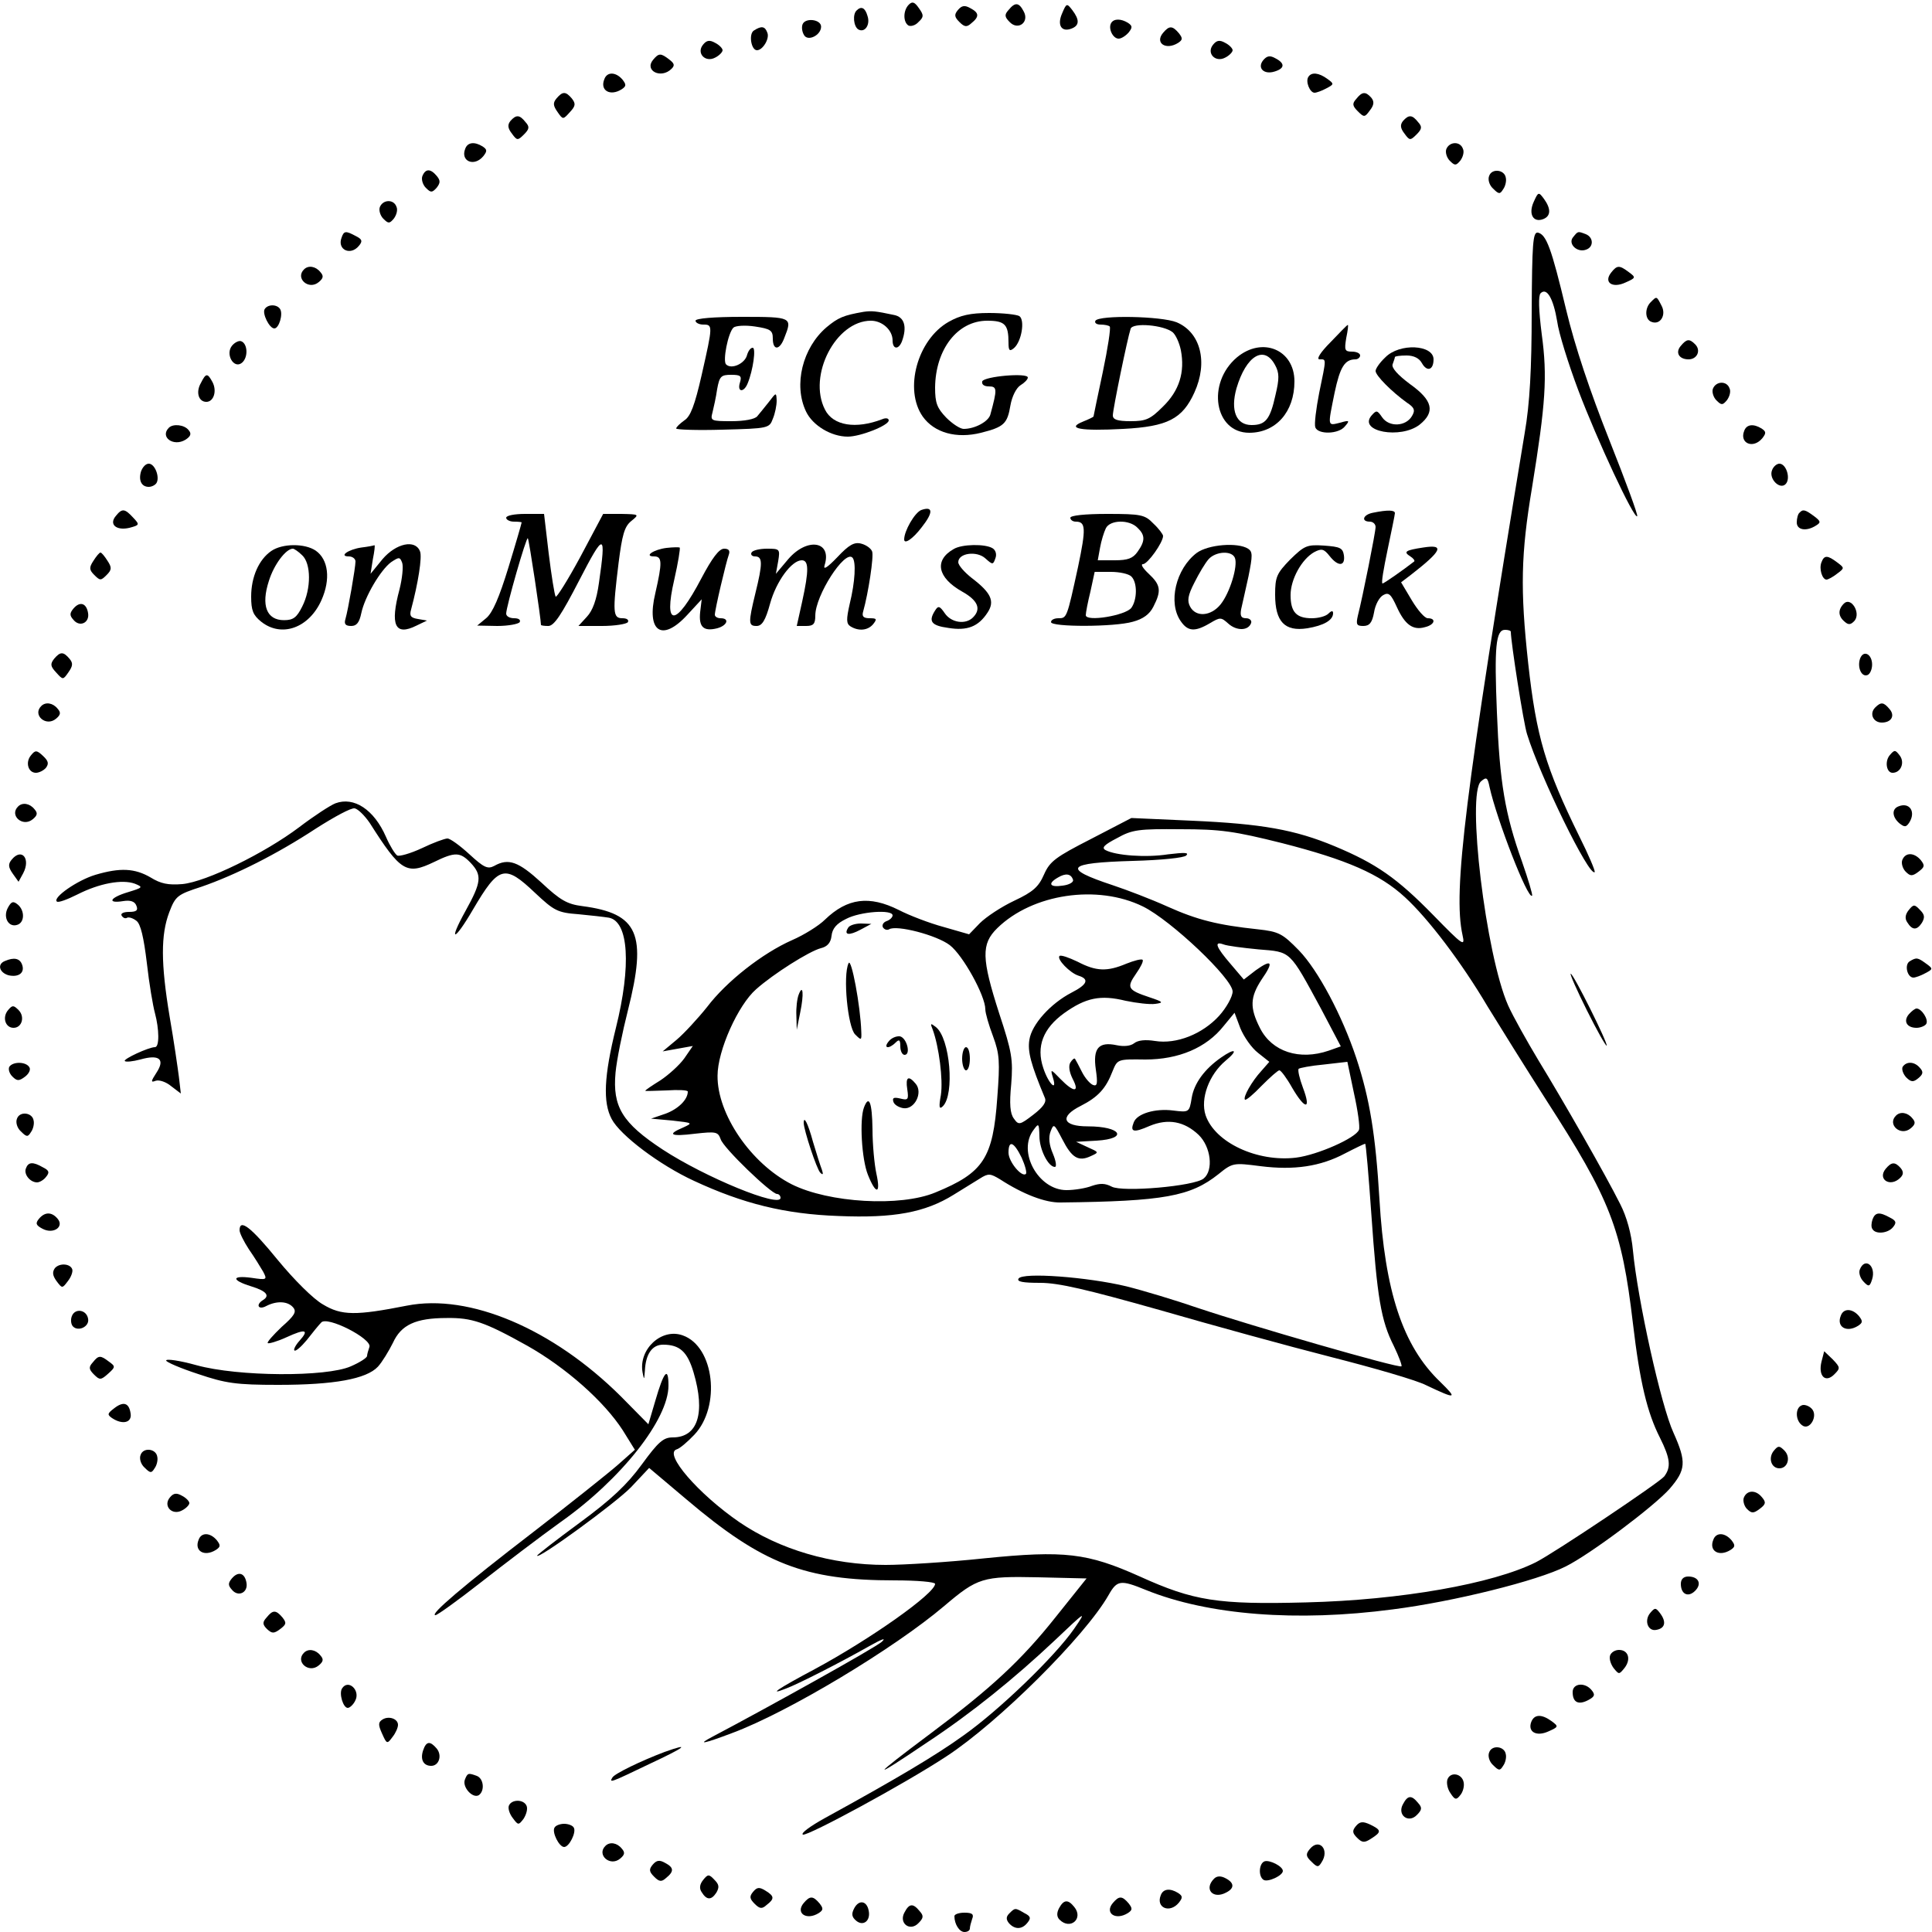 <?xml version="1.0" standalone="no"?>
<!DOCTYPE svg PUBLIC "-//W3C//DTD SVG 20010904//EN"
 "http://www.w3.org/TR/2001/REC-SVG-20010904/DTD/svg10.dtd">
<svg version="1.0" xmlns="http://www.w3.org/2000/svg"
 width="500pt" height="500pt" viewBox="0 0 500 500"
 preserveAspectRatio="xMidYMid meet">
<g transform="translate(0,500) scale(0.1,-0.1)"
fill="#000000" stroke="none">
<path d="M2352 4988 c-15 -15 -15 -45 -1 -54 6 -3 18 0 26 9 14 13 14 18 1 36
-11 16 -17 18 -26 9z"/>
<path d="M2479 4974 c-10 -12 -9 -18 4 -31 13 -13 19 -14 31 -3 21 17 20 27
-3 39 -14 8 -22 7 -32 -5z"/>
<path d="M2610 4974 c-11 -12 -10 -18 3 -31 22 -23 52 0 36 28 -12 23 -22 24
-39 3z"/>
<path d="M2749 4966 c-14 -31 -2 -50 24 -40 21 8 21 23 2 48 -14 18 -15 18
-26 -8z"/>
<path d="M2217 4973 c-11 -10 -8 -41 4 -49 17 -10 32 12 24 35 -6 21 -16 26
-28 14z"/>
<path d="M2077 4937 c-3 -8 -1 -20 4 -28 10 -17 44 0 44 22 0 19 -41 24 -48 6z"/>
<path d="M2876 4941 c-9 -14 4 -41 19 -41 7 0 18 7 26 16 10 13 10 17 -2 25
-18 11 -36 11 -43 0z"/>
<path d="M1951 4921 c-14 -9 -7 -51 8 -51 15 0 33 30 27 45 -6 17 -15 19 -35
6z"/>
<path d="M3010 4915 c-22 -26 7 -46 39 -26 12 8 12 12 2 25 -17 20 -25 20 -41
1z"/>
<path d="M1820 4885 c-19 -22 5 -48 31 -34 10 5 19 14 19 19 0 5 -9 14 -19 19
-14 8 -22 7 -31 -4z"/>
<path d="M3140 4885 c-19 -22 5 -48 31 -34 10 5 19 14 19 19 0 5 -9 14 -19 19
-14 8 -22 7 -31 -4z"/>
<path d="M1690 4845 c-23 -28 21 -50 48 -23 9 9 7 14 -6 24 -22 17 -27 17 -42
-1z"/>
<path d="M3269 4844 c-16 -20 2 -38 30 -29 26 8 27 21 2 34 -14 8 -22 7 -32
-5z"/>
<path d="M1564 4795 c-12 -29 15 -45 45 -26 12 8 12 12 2 25 -17 20 -40 21
-47 1z"/>
<path d="M3386 4801 c-8 -12 4 -41 16 -41 5 0 19 5 30 11 21 11 21 12 3 25
-22 16 -41 18 -49 5z"/>
<path d="M1440 4745 c-9 -11 -9 -18 3 -35 14 -20 14 -20 32 0 15 16 15 22 5
35 -16 19 -24 19 -40 0z"/>
<path d="M3510 4744 c-11 -12 -10 -18 4 -32 16 -16 18 -16 31 2 11 14 12 23 4
33 -15 17 -24 16 -39 -3z"/>
<path d="M1321 4687 c-8 -10 -7 -19 4 -33 13 -18 15 -18 31 -2 14 14 15 20 4
32 -15 19 -24 20 -39 3z"/>
<path d="M3631 4687 c-8 -10 -7 -19 4 -33 13 -18 15 -18 31 -2 14 14 15 20 4
32 -15 19 -24 20 -39 3z"/>
<path d="M1204 4615 c-13 -32 23 -48 47 -19 10 13 10 17 -2 25 -21 13 -39 11
-45 -6z"/>
<path d="M3743 4614 c-3 -8 1 -22 9 -30 13 -13 16 -13 27 0 7 9 11 23 7 31 -7
20 -35 19 -43 -1z"/>
<path d="M1093 4544 c-3 -8 1 -22 9 -30 13 -13 16 -13 28 0 10 13 10 19 0 31
-16 19 -29 19 -37 -1z"/>
<path d="M3854 4545 c-4 -9 0 -24 10 -33 15 -15 18 -15 26 -2 6 8 9 22 7 30
-3 21 -36 25 -43 5z"/>
<path d="M3969 4477 c-14 -31 -1 -54 25 -44 20 8 20 27 2 52 -14 19 -15 19
-27 -8z"/>
<path d="M983 4464 c-3 -8 1 -22 9 -30 13 -13 16 -13 27 0 7 9 11 23 7 31 -7
20 -35 19 -43 -1z"/>
<path d="M884 4385 c-12 -31 23 -48 45 -21 10 12 8 17 -8 25 -26 14 -31 14
-37 -4z"/>
<path d="M3964 4193 c0 -148 -5 -238 -18 -313 -155 -938 -186 -1187 -161
-1300 7 -31 2 -28 -76 52 -93 95 -147 133 -255 178 -103 43 -189 58 -369 66
l-157 7 -104 -54 c-92 -47 -107 -58 -122 -92 -14 -32 -28 -45 -77 -68 -34 -16
-73 -42 -89 -58 l-28 -29 -66 19 c-37 10 -89 30 -116 44 -76 38 -133 31 -191
-25 -16 -16 -55 -40 -85 -53 -77 -34 -170 -107 -220 -173 -24 -30 -60 -69 -79
-85 l-36 -30 39 7 39 7 -22 -32 c-13 -18 -41 -43 -62 -57 -21 -13 -39 -25 -39
-27 0 -1 25 0 55 1 30 2 55 1 55 -3 0 -21 -25 -45 -57 -57 l-38 -13 55 -5 c53
-6 54 -6 28 -18 -43 -18 -33 -24 31 -16 54 6 59 5 66 -14 6 -22 131 -142 146
-142 5 0 9 -5 9 -10 0 -27 -195 53 -305 125 -105 69 -130 111 -122 199 3 33
18 106 32 161 50 198 27 251 -118 270 -39 5 -57 15 -106 61 -59 54 -85 64
-122 43 -17 -9 -27 -4 -64 30 -25 23 -50 41 -57 41 -7 0 -37 -11 -66 -25 -30
-14 -59 -22 -64 -19 -6 4 -19 25 -29 48 -31 71 -83 105 -131 87 -13 -5 -56
-33 -94 -62 -89 -67 -240 -141 -302 -147 -37 -3 -56 1 -82 17 -41 24 -79 26
-143 7 -47 -14 -111 -59 -100 -69 3 -4 27 5 53 18 57 29 116 40 149 28 22 -9
21 -10 -18 -22 -47 -14 -55 -30 -12 -23 19 3 30 -1 34 -12 5 -12 0 -16 -19
-16 -14 0 -23 -4 -19 -10 4 -6 10 -8 14 -5 5 2 15 -1 24 -8 11 -8 19 -43 27
-109 6 -54 16 -112 21 -130 11 -41 12 -88 0 -88 -16 0 -83 -31 -78 -36 3 -3
21 -1 40 4 49 14 65 1 42 -34 -15 -23 -15 -26 -2 -21 9 3 27 -3 40 -14 l25
-19 -5 43 c-3 23 -13 93 -24 156 -23 138 -23 212 -1 270 16 42 21 46 83 66 87
30 195 84 297 151 47 30 91 54 100 52 9 -2 26 -19 39 -38 80 -126 95 -135 166
-101 55 27 68 26 95 -2 30 -32 28 -50 -13 -124 -46 -83 -30 -81 19 3 67 114
82 118 161 43 49 -46 58 -51 112 -55 32 -3 67 -7 79 -9 51 -10 58 -124 18
-285 -31 -125 -34 -193 -11 -236 22 -42 124 -119 213 -160 127 -59 235 -86
374 -91 143 -6 224 9 298 55 24 15 55 34 68 42 22 14 27 13 52 -2 60 -39 118
-61 157 -60 268 3 336 16 408 73 37 30 39 30 109 21 87 -11 155 -1 219 33 27
14 50 25 52 25 2 0 9 -82 16 -182 15 -216 25 -276 58 -341 13 -27 22 -51 20
-53 -6 -6 -393 106 -527 151 -58 20 -141 45 -185 56 -100 24 -269 37 -279 20
-5 -8 11 -11 56 -11 48 0 120 -17 308 -70 135 -39 335 -94 445 -122 110 -28
221 -60 246 -73 78 -37 82 -36 36 9 -97 93 -143 234 -157 472 -10 167 -25 260
-60 366 -37 111 -99 227 -148 278 -43 44 -52 49 -107 55 -103 11 -156 24 -234
59 -42 19 -105 43 -141 55 -133 44 -121 58 52 63 74 2 132 8 138 14 8 8 -5 8
-47 3 -58 -9 -136 -3 -162 11 -11 6 -3 14 30 31 39 22 56 24 164 23 104 0 139
-5 263 -36 168 -43 253 -80 318 -140 60 -55 146 -168 214 -283 30 -49 98 -158
151 -241 167 -259 196 -333 225 -579 18 -153 37 -231 70 -296 27 -54 29 -76
11 -100 -13 -16 -283 -197 -332 -222 -112 -56 -350 -98 -595 -104 -229 -6
-291 4 -430 67 -136 61 -195 68 -403 47 -94 -10 -209 -17 -255 -17 -140 0
-275 40 -379 111 -106 73 -196 177 -162 188 8 2 28 19 46 38 69 73 52 228 -30
257 -55 20 -115 -36 -104 -96 4 -20 4 -20 6 5 2 43 19 67 47 67 43 0 63 -18
79 -72 31 -105 11 -168 -54 -168 -24 0 -37 -11 -80 -70 -38 -52 -78 -90 -161
-151 -60 -44 -110 -83 -110 -85 0 -12 202 135 243 177 l47 50 96 -81 c198
-168 307 -210 540 -210 57 0 104 -4 104 -9 0 -25 -169 -144 -312 -221 -96 -51
-122 -69 -74 -50 30 11 142 68 216 110 32 18 45 23 32 11 -18 -16 -293 -169
-437 -245 -44 -23 -24 -19 50 9 145 54 418 218 549 329 86 73 99 77 242 74
l126 -3 -80 -100 c-89 -112 -167 -184 -322 -300 -158 -118 -161 -126 -10 -24
115 76 226 166 329 263 82 78 84 79 51 31 -49 -71 -193 -210 -286 -276 -72
-52 -175 -113 -359 -214 -38 -21 -64 -40 -57 -43 13 -4 266 133 372 203 133
87 358 310 419 417 22 39 31 40 97 13 161 -65 390 -83 639 -50 157 20 374 74
447 111 64 32 228 155 269 201 42 49 44 69 10 145 -32 69 -93 345 -105 472 -4
43 -16 87 -33 120 -38 76 -148 268 -211 371 -30 50 -66 114 -79 143 -58 131
-108 549 -70 580 14 12 17 10 22 -15 18 -82 99 -292 110 -281 2 2 -10 42 -26
88 -44 123 -58 205 -65 386 -7 170 -3 214 21 214 8 0 15 -2 15 -5 0 -26 33
-238 42 -265 34 -110 161 -370 175 -357 2 3 -16 45 -40 93 -87 177 -111 257
-132 447 -21 192 -19 283 10 456 35 216 40 286 25 396 -8 63 -9 100 -3 106 16
16 33 -13 43 -73 4 -30 29 -110 55 -179 48 -127 144 -333 152 -325 3 2 -30 91
-72 197 -50 126 -89 242 -112 338 -38 159 -51 194 -73 199 -13 2 -15 -28 -16
-205z m-1187 -1470 c2 -6 -10 -13 -27 -15 -33 -5 -40 5 -12 21 20 12 34 10 39
-6z m181 -69 c73 -36 232 -187 232 -220 0 -13 -16 -42 -35 -63 -43 -47 -110
-74 -166 -65 -25 4 -44 2 -54 -6 -9 -7 -26 -9 -45 -5 -47 10 -62 -8 -54 -63 5
-35 4 -44 -7 -40 -8 3 -21 18 -29 34 -8 16 -16 31 -18 34 -2 2 -7 -2 -12 -10
-5 -8 -3 -24 6 -42 19 -36 3 -36 -32 0 -25 26 -26 26 -19 3 12 -39 -12 -15
-25 25 -19 56 0 103 54 142 56 40 94 48 159 32 29 -6 63 -10 77 -8 22 3 21 5
-15 17 -57 19 -60 25 -35 61 12 17 20 33 17 36 -3 3 -22 -2 -42 -10 -50 -21
-78 -20 -126 5 -23 11 -43 18 -47 15 -8 -8 27 -44 49 -51 29 -9 23 -23 -18
-44 -54 -28 -103 -82 -109 -122 -5 -30 4 -64 40 -150 5 -11 -4 -24 -30 -44
-35 -27 -38 -27 -50 -10 -10 13 -12 38 -7 89 5 64 2 83 -31 183 -46 143 -47
180 -5 221 91 89 259 114 377 56z m-648 -23 c0 -5 -7 -12 -16 -15 -8 -3 -12
-10 -9 -16 4 -6 11 -8 16 -5 19 12 123 -15 157 -41 34 -26 92 -131 92 -166 0
-10 9 -41 20 -70 17 -46 18 -66 11 -158 -11 -158 -36 -195 -160 -246 -91 -38
-276 -27 -372 21 -106 54 -193 182 -192 281 0 65 53 183 100 224 45 40 137 98
167 106 17 4 26 14 28 32 2 19 13 32 38 44 36 19 120 25 120 9z m947 -88 c85
-7 79 -1 162 -154 l51 -97 -31 -11 c-76 -26 -147 -3 -178 58 -27 53 -26 80 4
126 32 46 27 54 -15 24 l-31 -24 -34 40 c-38 44 -44 60 -19 51 10 -4 50 -9 91
-13z m-1 -268 l29 -23 -21 -24 c-24 -26 -48 -68 -42 -74 3 -2 22 14 43 36 22
22 42 40 46 40 4 0 19 -20 33 -45 34 -58 50 -58 28 0 -9 24 -14 46 -11 49 2 2
31 8 65 11 l61 7 17 -81 c10 -45 16 -88 13 -95 -8 -21 -107 -65 -163 -72 -100
-12 -210 39 -234 110 -14 43 9 105 52 141 34 28 25 34 -12 8 -43 -30 -70 -67
-76 -105 -6 -37 -7 -37 -48 -32 -46 6 -94 -8 -102 -31 -10 -25 0 -27 41 -9 48
20 90 12 127 -23 32 -31 39 -92 13 -113 -24 -20 -210 -36 -238 -21 -17 9 -30
9 -51 2 -15 -6 -45 -11 -66 -11 -73 0 -128 100 -85 156 13 18 14 17 15 -16 0
-35 23 -80 40 -80 5 0 3 15 -5 34 -10 23 -12 43 -6 58 8 21 9 20 30 -20 25
-49 42 -59 74 -44 22 10 21 10 -8 23 l-30 14 53 3 c83 5 64 37 -23 37 -65 0
-74 25 -18 53 45 23 65 45 82 89 13 32 13 32 85 31 86 0 158 30 203 87 l28 34
15 -40 c9 -22 29 -51 46 -64z m-612 -271 c9 -20 14 -39 11 -42 -10 -10 -45 31
-45 55 0 34 14 28 34 -13z"/>
<path d="M2195 2599 c-12 -19 2 -21 32 -5 l28 15 -27 1 c-15 0 -30 -5 -33 -11z"/>
<path d="M2196 2507 c-15 -32 -2 -165 17 -184 16 -16 17 -16 16 7 -2 66 -26
194 -33 177z"/>
<path d="M2067 2426 c-4 -10 -7 -34 -6 -54 l1 -37 9 45 c10 48 7 75 -4 46z"/>
<path d="M2414 2335 c16 -44 27 -129 21 -169 -6 -32 -4 -38 5 -29 31 30 19
176 -18 205 -14 11 -15 10 -8 -7z"/>
<path d="M2300 2305 c-15 -18 0 -21 18 -3 9 9 12 7 12 -10 0 -12 5 -22 11 -22
17 0 6 44 -12 48 -9 1 -22 -4 -29 -13z"/>
<path d="M2490 2260 c0 -16 5 -30 10 -30 6 0 10 14 10 30 0 17 -4 30 -10 30
-5 0 -10 -13 -10 -30z"/>
<path d="M2348 2181 c4 -27 2 -29 -18 -24 -17 4 -21 2 -18 -8 2 -8 14 -15 26
-17 29 -4 51 40 32 63 -19 23 -27 18 -22 -14z"/>
<path d="M2236 2134 c-12 -31 -6 -134 10 -174 21 -53 34 -51 22 3 -5 23 -10
75 -10 115 -1 69 -9 90 -22 56z"/>
<path d="M2080 2094 c0 -18 34 -121 43 -129 7 -7 8 -4 4 8 -4 10 -14 42 -23
72 -13 48 -24 69 -24 49z"/>
<path d="M4071 4386 c-14 -17 11 -41 34 -32 20 7 19 32 -1 40 -21 8 -20 8 -33
-8z"/>
<path d="M787 4303 c-24 -23 12 -55 38 -33 12 10 13 16 4 26 -12 15 -31 18
-42 7z"/>
<path d="M4170 4295 c-21 -26 3 -42 37 -26 27 12 27 13 8 27 -24 18 -30 18
-45 -1z"/>
<path d="M4272 4218 c-16 -16 -15 -45 2 -51 23 -9 39 18 26 42 -13 25 -12 25
-28 9z"/>
<path d="M685 4200 c-7 -11 12 -50 25 -50 12 0 23 37 15 50 -8 13 -32 13 -40
0z"/>
<path d="M2235 4193 c-52 -9 -66 -15 -96 -40 -62 -53 -86 -149 -53 -218 17
-36 65 -65 108 -65 33 0 106 29 106 42 0 6 -8 7 -17 3 -68 -26 -127 -17 -148
25 -45 88 28 230 119 230 29 0 56 -24 56 -51 0 -23 15 -25 24 -3 14 38 7 64
-21 69 -47 10 -57 11 -78 8z"/>
<path d="M2455 4167 c-81 -46 -116 -175 -67 -245 30 -42 87 -58 151 -42 59 15
68 23 76 71 4 23 15 45 26 52 10 6 19 15 19 20 0 13 -113 3 -118 -10 -2 -8 5
-13 17 -13 22 0 22 -7 4 -73 -5 -18 -40 -37 -69 -37 -9 0 -29 13 -45 29 -24
25 -29 38 -29 78 1 99 58 173 135 173 46 0 55 -10 55 -57 0 -21 3 -23 14 -14
20 17 29 73 14 83 -7 4 -42 8 -78 8 -49 0 -75 -6 -105 -23z"/>
<path d="M1800 4170 c0 -5 9 -10 20 -10 25 0 25 -2 -4 -130 -18 -79 -29 -108
-45 -118 -11 -8 -21 -17 -21 -21 0 -3 54 -5 120 -3 119 3 121 4 130 28 6 14
10 35 10 47 -1 22 -1 22 -20 -3 -11 -14 -25 -31 -30 -37 -6 -8 -34 -13 -67
-13 -53 0 -55 1 -49 23 3 12 9 39 12 60 6 33 10 37 36 37 25 0 28 -3 23 -20
-8 -25 10 -27 20 -2 14 34 22 92 13 92 -6 0 -12 -9 -15 -20 -6 -21 -40 -37
-54 -23 -9 9 5 81 19 95 5 5 30 7 56 3 40 -6 46 -10 46 -31 0 -32 18 -31 30 2
21 53 20 54 -110 54 -73 0 -120 -4 -120 -10z"/>
<path d="M2835 4170 c-3 -5 2 -10 13 -10 10 0 21 -2 24 -5 3 -4 -5 -56 -18
-118 -13 -62 -24 -113 -24 -115 0 -1 -12 -7 -27 -13 -45 -18 -7 -25 104 -19
115 6 153 26 184 94 36 79 16 156 -46 182 -40 16 -200 19 -210 4z m200 -30 c8
-7 17 -27 21 -46 11 -57 -4 -105 -46 -146 -33 -33 -44 -38 -84 -38 -34 0 -46
4 -46 15 0 16 38 200 46 224 5 17 86 10 109 -9z"/>
<path d="M3443 4114 c-26 -26 -37 -44 -28 -44 18 0 18 5 -1 -87 -8 -41 -13
-81 -10 -89 7 -19 61 -18 77 3 13 15 11 16 -13 9 -33 -8 -32 -11 -14 78 14 66
26 86 54 86 6 0 12 5 12 10 0 6 -10 10 -21 10 -19 0 -20 4 -15 35 4 19 6 35 4
34 -2 0 -22 -21 -45 -45z"/>
<path d="M601 4106 c-19 -22 4 -62 25 -45 17 14 15 50 -2 56 -6 2 -16 -3 -23
-11z"/>
<path d="M4350 4105 c-15 -17 -5 -35 20 -35 22 0 33 23 17 39 -15 15 -22 14
-37 -4z"/>
<path d="M3201 4075 c-79 -67 -58 -195 32 -195 69 0 117 54 117 133 0 82 -83
117 -149 62z m99 -20 c11 -20 11 -35 1 -77 -14 -64 -26 -78 -62 -78 -40 0 -55
38 -39 95 25 85 72 113 100 60z"/>
<path d="M3585 4075 c-14 -13 -25 -29 -25 -35 0 -12 42 -54 81 -82 20 -13 22
-20 13 -35 -16 -27 -59 -29 -77 -3 -13 19 -15 19 -28 4 -34 -41 76 -61 125
-23 41 33 34 63 -25 105 -32 24 -48 42 -45 51 3 8 6 17 6 19 0 2 13 4 30 4 19
0 33 -7 40 -20 13 -23 30 -18 30 10 0 38 -88 43 -125 5z"/>
<path d="M520 4009 c-14 -24 -6 -49 14 -49 19 0 28 28 16 51 -13 24 -17 24
-30 -2z"/>
<path d="M4433 3994 c-3 -8 1 -22 9 -30 13 -13 16 -13 27 0 7 9 11 23 7 31 -7
20 -35 19 -43 -1z"/>
<path d="M437 3893 c-24 -24 12 -50 43 -31 14 9 16 16 8 25 -11 14 -40 17 -51
6z"/>
<path d="M4514 3885 c-13 -32 23 -48 47 -19 10 13 10 17 -2 25 -21 13 -39 11
-45 -6z"/>
<path d="M365 3780 c-7 -23 1 -40 20 -40 8 0 17 5 20 10 9 15 -4 50 -20 50 -8
0 -16 -9 -20 -20z"/>
<path d="M4586 3783 c-9 -22 20 -51 35 -36 14 14 2 53 -16 53 -7 0 -16 -8 -19
-17z"/>
<path d="M2384 3680 c-17 -7 -44 -54 -44 -76 0 -14 23 2 45 31 31 39 30 56 -1
45z"/>
<path d="M300 3665 c-19 -22 1 -39 35 -31 26 7 27 8 10 26 -22 24 -29 25 -45
5z"/>
<path d="M3553 3673 c-26 -5 -31 -23 -8 -23 8 0 15 -6 15 -14 0 -13 -33 -179
-46 -230 -5 -22 -3 -26 14 -26 16 0 23 8 28 35 3 20 14 40 24 45 14 8 20 2 35
-31 21 -46 42 -61 73 -52 25 6 30 23 7 23 -8 0 -26 21 -41 46 l-28 47 25 19
c81 63 89 80 32 71 -46 -7 -52 -11 -33 -23 8 -5 12 -11 10 -13 -27 -21 -78
-57 -82 -57 -4 0 3 39 13 87 10 48 19 91 19 95 0 8 -18 9 -57 1z"/>
<path d="M4657 3673 c-4 -3 -7 -15 -7 -25 0 -20 25 -24 50 -8 13 8 12 11 -5
24 -23 17 -29 19 -38 9z"/>
<path d="M1310 3660 c0 -5 9 -10 20 -10 11 0 20 -1 20 -2 0 -2 -15 -54 -34
-116 -24 -78 -41 -118 -58 -132 l-23 -19 52 -1 c28 0 55 5 58 10 3 6 -3 10
-14 10 -12 0 -21 5 -21 12 0 18 52 199 56 195 3 -2 34 -209 34 -224 0 -2 9 -3
19 -3 15 0 34 29 80 118 65 126 70 125 51 -7 -6 -43 -16 -71 -31 -87 l-22 -24
61 0 c33 0 64 5 67 10 3 6 -3 10 -14 10 -25 0 -26 14 -10 144 9 71 15 93 32
107 22 18 22 18 -25 19 l-47 0 -59 -111 c-33 -61 -62 -107 -64 -103 -3 5 -11
55 -18 112 l-12 102 -49 0 c-27 0 -49 -4 -49 -10z"/>
<path d="M2770 3660 c0 -5 6 -10 14 -10 26 0 27 -17 6 -117 -29 -133 -29 -133
-51 -133 -10 0 -19 -4 -19 -10 0 -13 164 -13 212 1 26 7 43 19 53 39 21 41 19
56 -12 85 -15 14 -22 25 -15 25 12 0 52 56 52 73 0 4 -11 19 -25 32 -22 23
-32 25 -120 25 -57 0 -95 -4 -95 -10z m174 -26 c20 -19 20 -34 0 -62 -12 -17
-25 -22 -59 -22 l-44 0 6 33 c3 17 10 40 15 50 11 22 61 23 82 1z m-16 -126
c16 -16 15 -60 0 -81 -15 -20 -118 -37 -118 -19 0 6 5 33 12 61 l11 51 42 0
c22 0 46 -5 53 -12z"/>
<path d="M2167 3558 c-26 -27 -37 -34 -33 -21 20 63 -45 73 -94 16 l-32 -38 6
33 c5 31 4 32 -29 32 -18 0 -37 -4 -40 -10 -3 -5 1 -10 9 -10 20 0 20 -18 1
-95 -19 -78 -18 -85 3 -85 14 0 23 14 35 58 16 58 56 112 82 112 18 0 19 -25
1 -107 l-14 -63 24 0 c19 0 24 5 24 27 0 52 76 170 96 150 10 -10 7 -63 -7
-120 -9 -40 -9 -51 2 -58 21 -13 45 -11 59 6 10 13 9 15 -9 15 -17 0 -21 5
-17 18 13 46 28 143 23 155 -3 8 -16 17 -28 20 -18 5 -32 -3 -62 -35z"/>
<path d="M702 3574 c-32 -22 -52 -67 -52 -118 0 -36 5 -48 26 -65 53 -42 124
-16 156 56 24 54 18 105 -15 128 -28 19 -86 19 -115 -1z m80 -11 c23 -21 24
-86 0 -133 -14 -28 -23 -35 -47 -35 -45 0 -60 38 -39 102 13 42 44 83 62 83 3
0 14 -7 24 -17z"/>
<path d="M935 3583 c-34 -5 -59 -23 -32 -23 9 0 17 -6 17 -13 0 -16 -19 -125
-26 -149 -4 -13 0 -18 15 -18 14 0 21 9 26 33 9 43 50 112 77 132 21 14 23 14
29 -2 3 -10 0 -40 -7 -68 -25 -93 -12 -122 44 -94 l27 13 -23 4 c-19 3 -23 8
-18 25 18 67 29 136 23 150 -12 32 -62 21 -97 -20 l-31 -38 6 38 c4 20 6 36 4
36 -2 -1 -17 -4 -34 -6z"/>
<path d="M1725 3582 c-33 -4 -60 -22 -32 -22 21 0 21 -16 3 -95 -24 -100 17
-128 83 -56 l37 40 -4 -33 c-4 -38 8 -51 44 -42 26 7 33 26 9 26 -8 0 -15 4
-15 9 0 13 29 136 36 155 4 11 0 16 -12 16 -13 0 -31 -24 -59 -77 -66 -126
-99 -128 -70 -3 10 44 16 81 14 83 -2 1 -17 1 -34 -1z"/>
<path d="M2468 3579 c-51 -29 -42 -74 22 -110 41 -23 50 -45 28 -67 -19 -19
-56 -14 -73 11 -13 19 -17 20 -25 7 -18 -28 -10 -39 34 -45 49 -8 78 3 102 40
19 29 9 51 -41 89 -19 15 -35 33 -35 41 0 24 48 30 70 10 19 -17 20 -17 26 0
4 10 1 21 -7 26 -19 12 -80 11 -101 -2z"/>
<path d="M3097 3569 c-54 -41 -75 -129 -41 -177 18 -26 36 -28 75 -5 27 16 29
16 48 -1 21 -19 52 -19 59 2 2 6 -4 12 -13 12 -13 0 -16 6 -13 23 3 12 11 50
19 85 11 55 11 64 -1 72 -27 17 -103 11 -133 -11z m99 -13 c8 -21 -13 -90 -37
-120 -25 -31 -64 -34 -79 -6 -8 15 -6 29 11 62 12 24 28 51 37 61 18 20 60 23
68 3z"/>
<path d="M3339 3552 c-35 -36 -39 -45 -39 -91 0 -70 25 -96 83 -87 43 7 67 21
67 39 0 7 -4 7 -12 -1 -7 -7 -26 -12 -43 -12 -40 0 -55 16 -55 60 0 41 29 93
61 111 19 10 25 9 40 -10 22 -28 41 -27 37 2 -3 19 -10 22 -51 25 -45 3 -51 0
-88 -36z"/>
<path d="M242 3549 c-12 -18 -11 -24 2 -37 15 -15 17 -15 32 0 13 13 14 19 2
37 -7 11 -15 21 -18 21 -3 0 -11 -10 -18 -21z"/>
<path d="M4714 3545 c-7 -17 2 -45 13 -45 4 0 17 7 27 15 20 15 20 15 0 30
-24 18 -33 19 -40 0z"/>
<path d="M4772 3438 c-16 -16 -15 -33 2 -47 10 -9 16 -8 26 3 16 21 -10 62
-28 44z"/>
<path d="M190 3425 c-10 -12 -10 -18 0 -29 16 -20 42 -8 38 17 -4 26 -21 32
-38 12z"/>
<path d="M140 3295 c-10 -13 -10 -19 5 -35 18 -20 18 -20 32 0 12 17 12 24 3
35 -16 19 -24 19 -40 0z"/>
<path d="M4814 3296 c-8 -22 3 -49 19 -43 6 2 12 14 12 27 0 27 -22 39 -31 16z"/>
<path d="M107 3173 c-24 -23 12 -55 38 -33 12 10 13 16 4 26 -12 15 -31 18
-42 7z"/>
<path d="M4853 3169 c-16 -16 -5 -39 17 -39 25 0 35 18 20 35 -15 18 -22 19
-37 4z"/>
<path d="M80 3045 c-15 -18 -7 -45 13 -45 8 0 20 6 26 13 8 11 6 18 -8 31 -16
15 -20 15 -31 1z"/>
<path d="M4891 3046 c-14 -16 -9 -46 7 -46 21 0 32 26 19 44 -12 16 -14 16
-26 2z"/>
<path d="M47 2913 c-24 -23 12 -55 38 -33 12 10 13 16 4 26 -12 15 -31 18 -42
7z"/>
<path d="M4913 2913 c-18 -7 -16 -28 3 -44 13 -10 17 -10 25 2 18 28 1 54 -28
42z"/>
<path d="M30 2775 c-9 -11 -9 -19 3 -36 l15 -21 12 22 c20 38 -4 67 -30 35z"/>
<path d="M4923 2774 c-3 -8 1 -22 9 -30 12 -12 17 -12 33 0 16 12 17 16 6 30
-17 20 -40 21 -48 0z"/>
<path d="M20 2650 c-13 -25 3 -52 26 -43 18 7 18 37 0 52 -12 10 -17 8 -26 -9z"/>
<path d="M4940 2645 c-9 -11 -11 -22 -4 -32 13 -21 25 -21 38 -1 8 14 7 21 -5
33 -14 15 -17 15 -29 0z"/>
<path d="M13 2513 c-21 -8 -15 -30 9 -37 27 -6 43 7 35 28 -6 16 -21 19 -44 9z"/>
<path d="M4942 2512 c-14 -9 -6 -42 10 -42 5 0 19 5 30 11 21 11 21 12 3 25
-22 16 -25 17 -43 6z"/>
<path d="M4107 2385 c26 -52 49 -93 51 -91 4 5 -86 186 -93 186 -3 0 16 -43
42 -95z"/>
<path d="M21 2386 c-16 -19 -7 -46 14 -46 22 0 30 29 13 46 -13 13 -16 13 -27
0z"/>
<path d="M4940 2375 c-15 -18 -5 -35 20 -35 10 0 22 5 25 10 7 11 -12 40 -25
40 -4 0 -13 -7 -20 -15z"/>
<path d="M24 2239 c-3 -6 0 -17 8 -25 12 -12 17 -12 32 -1 11 8 16 19 12 25
-9 15 -43 15 -52 1z"/>
<path d="M4924 2239 c-3 -6 1 -18 9 -27 13 -13 19 -13 32 -2 12 10 13 16 4 26
-14 17 -35 18 -45 3z"/>
<path d="M44 2105 c-4 -9 0 -24 10 -33 15 -15 18 -15 26 -2 6 8 9 22 7 30 -3
21 -36 25 -43 5z"/>
<path d="M4907 2113 c-24 -23 12 -55 38 -33 12 10 13 16 4 26 -12 15 -31 18
-42 7z"/>
<path d="M67 1976 c-6 -15 11 -36 29 -36 6 0 17 6 23 14 10 12 8 17 -8 25 -26
15 -38 14 -44 -3z"/>
<path d="M4880 1975 c-22 -27 12 -49 38 -23 8 8 9 15 1 25 -15 17 -24 16 -39
-2z"/>
<path d="M101 1846 c-10 -12 -8 -17 9 -26 28 -15 57 5 39 26 -15 18 -33 18
-48 0z"/>
<path d="M4846 1844 c-3 -9 -4 -20 0 -25 8 -14 40 -11 53 5 10 12 8 17 -8 25
-27 15 -38 14 -45 -5z"/>
<path d="M620 1816 c0 -7 11 -29 24 -49 14 -20 30 -46 37 -58 11 -21 10 -22
-30 -16 -52 7 -53 -6 -1 -22 39 -12 50 -24 30 -36 -19 -12 -11 -26 9 -15 27
14 56 13 70 -4 9 -11 3 -21 -30 -50 -22 -21 -39 -40 -36 -42 2 -2 24 4 48 15
50 23 60 20 34 -9 -10 -11 -16 -23 -13 -25 3 -3 17 9 32 27 14 18 31 39 37 45
14 19 133 -42 125 -63 -3 -9 -6 -19 -6 -23 0 -5 -19 -17 -42 -27 -63 -28 -292
-27 -400 3 -43 12 -78 17 -78 12 0 -4 37 -20 83 -35 71 -24 98 -28 207 -28
144 0 228 15 258 47 11 12 28 40 39 62 21 46 58 64 139 64 65 1 98 -10 209
-72 99 -56 198 -143 247 -219 l31 -50 -44 -39 c-24 -21 -123 -100 -219 -174
-181 -139 -270 -215 -253 -215 5 0 59 39 119 86 60 47 152 117 205 155 157
111 279 266 279 353 0 51 -12 37 -34 -39 l-18 -61 -71 72 c-176 175 -392 267
-554 235 -132 -26 -169 -26 -217 3 -25 14 -75 64 -117 115 -70 86 -99 108 -99
77z"/>
<path d="M142 1718 c-7 -10 -6 -19 4 -33 15 -20 15 -20 30 0 8 10 13 24 11 30
-5 15 -33 17 -45 3z"/>
<path d="M4813 1714 c-3 -8 1 -22 10 -31 13 -14 16 -13 22 6 11 35 -19 59 -32
25z"/>
<path d="M186 1594 c-4 -10 -2 -22 3 -27 14 -14 43 0 39 20 -4 24 -34 28 -42
7z"/>
<path d="M4764 1595 c-12 -29 15 -45 45 -26 12 8 12 12 2 25 -17 20 -40 21
-47 1z"/>
<path d="M4714 1476 c-9 -37 10 -56 33 -33 16 16 16 18 -4 39 l-22 21 -7 -27z"/>
<path d="M240 1474 c-11 -12 -10 -18 3 -31 15 -15 18 -15 37 2 19 17 19 19 2
31 -22 17 -27 17 -42 -2z"/>
<path d="M295 1355 c-17 -13 -18 -16 -5 -25 27 -18 52 -12 48 12 -4 28 -19 32
-43 13z"/>
<path d="M4663 1363 c-17 -6 -17 -38 0 -51 20 -17 44 25 25 43 -7 7 -19 11
-25 8z"/>
<path d="M4591 1246 c-16 -19 -7 -46 14 -46 22 0 30 29 13 46 -13 13 -16 13
-27 0z"/>
<path d="M364 1235 c-4 -9 0 -24 10 -33 15 -15 18 -15 26 -2 6 8 9 22 7 30 -3
21 -36 25 -43 5z"/>
<path d="M440 1125 c-19 -22 5 -48 31 -34 10 5 19 14 19 19 0 5 -9 14 -19 19
-14 8 -22 7 -31 -4z"/>
<path d="M4513 1124 c-3 -8 1 -22 8 -29 12 -12 17 -12 33 0 16 12 17 17 6 30
-16 20 -39 19 -47 -1z"/>
<path d="M514 1015 c-12 -29 15 -45 45 -26 12 8 12 12 2 25 -17 20 -40 21 -47
1z"/>
<path d="M4434 1015 c-12 -29 15 -45 45 -26 12 8 12 12 2 25 -17 20 -40 21
-47 1z"/>
<path d="M600 915 c-10 -12 -10 -18 0 -29 16 -20 42 -8 38 17 -4 26 -21 32
-38 12z"/>
<path d="M4350 901 c0 -27 19 -36 37 -18 18 18 9 37 -18 37 -12 0 -19 -7 -19
-19z"/>
<path d="M4271 826 c-17 -20 -6 -49 16 -44 22 4 26 20 10 42 -12 16 -14 16
-26 2z"/>
<path d="M690 814 c-11 -12 -11 -18 1 -30 13 -12 18 -12 34 0 16 12 17 16 6
30 -17 20 -25 20 -41 0z"/>
<path d="M787 723 c-24 -23 12 -55 38 -33 12 10 13 16 4 26 -12 15 -31 18 -42
7z"/>
<path d="M4167 716 c-3 -8 1 -22 9 -33 14 -17 14 -17 28 0 18 23 10 47 -14 47
-10 0 -20 -6 -23 -14z"/>
<path d="M885 630 c-8 -13 3 -50 15 -50 5 0 14 8 19 18 15 27 -18 58 -34 32z"/>
<path d="M4070 621 c0 -27 15 -34 40 -21 17 9 19 14 9 26 -17 21 -49 18 -49
-5z"/>
<path d="M990 550 c-11 -7 -12 -13 -1 -37 12 -27 13 -27 27 -8 8 10 14 24 14
31 0 16 -24 24 -40 14z"/>
<path d="M3963 544 c-10 -26 13 -39 44 -25 27 12 27 13 8 27 -25 18 -44 18
-52 -2z"/>
<path d="M1095 470 c-8 -24 1 -40 21 -40 20 0 29 27 14 45 -17 20 -27 19 -35
-5z"/>
<path d="M1720 466 c-61 -23 -129 -56 -135 -66 -9 -15 -6 -14 96 35 92 43 109
56 39 31z"/>
<path d="M3854 465 c-4 -9 0 -24 10 -33 15 -15 18 -15 26 -2 6 8 9 22 7 30 -3
21 -36 25 -43 5z"/>
<path d="M1203 394 c-7 -19 20 -49 36 -40 16 11 13 43 -5 50 -22 8 -24 8 -31
-10z"/>
<path d="M3746 395 c-3 -9 0 -25 8 -36 11 -17 15 -18 25 -5 7 8 11 23 9 33 -4
23 -34 29 -42 8z"/>
<path d="M3631 331 c-16 -28 14 -51 36 -28 13 13 14 19 3 31 -17 21 -27 20
-39 -3z"/>
<path d="M1317 327 c-3 -7 2 -22 10 -32 14 -19 15 -19 28 -2 7 11 11 25 8 33
-7 18 -39 18 -46 1z"/>
<path d="M3509 274 c-10 -12 -9 -18 3 -30 13 -13 19 -14 37 -2 27 17 26 22 -3
36 -19 9 -27 8 -37 -4z"/>
<path d="M1435 270 c-7 -12 12 -50 25 -50 13 0 32 38 25 50 -3 6 -15 10 -25
10 -10 0 -22 -4 -25 -10z"/>
<path d="M1567 223 c-24 -23 12 -55 38 -33 12 10 13 16 4 26 -12 15 -31 18
-42 7z"/>
<path d="M3390 215 c-11 -13 -11 -19 4 -33 15 -15 18 -15 26 -2 22 33 -6 64
-30 35z"/>
<path d="M1689 174 c-10 -12 -9 -18 4 -31 13 -13 19 -14 31 -3 21 17 20 27 -3
39 -14 8 -22 7 -32 -5z"/>
<path d="M3273 183 c-15 -5 -17 -39 -3 -48 11 -7 50 11 50 23 0 12 -34 29 -47
25z"/>
<path d="M1820 135 c-9 -11 -11 -22 -4 -32 13 -21 25 -21 38 -1 8 14 7 21 -5
33 -14 15 -17 15 -29 0z"/>
<path d="M3142 138 c-27 -27 -3 -54 31 -36 22 11 22 25 -1 37 -13 7 -23 6 -30
-1z"/>
<path d="M1949 104 c-10 -12 -9 -18 4 -31 13 -13 19 -14 31 -3 21 16 20 23 -3
37 -16 10 -22 9 -32 -3z"/>
<path d="M3004 95 c-13 -32 23 -48 47 -19 10 13 10 17 -2 25 -21 13 -39 11
-45 -6z"/>
<path d="M2080 75 c-22 -26 7 -46 39 -26 12 8 12 12 2 25 -17 20 -25 20 -41 1z"/>
<path d="M2880 75 c-22 -26 7 -46 39 -26 12 8 12 12 2 25 -17 20 -25 20 -41 1z"/>
<path d="M2211 62 c-8 -15 -7 -23 5 -33 18 -15 38 0 32 27 -5 25 -25 28 -37 6z"/>
<path d="M2741 62 c-7 -13 -6 -23 1 -30 28 -28 63 3 38 33 -16 20 -27 19 -39
-3z"/>
<path d="M2341 51 c-16 -28 14 -51 36 -28 13 13 14 19 3 31 -17 21 -27 20 -39
-3z"/>
<path d="M2612 48 c-8 -8 -9 -15 -1 -25 15 -17 34 -17 48 1 10 12 8 17 -8 25
-24 14 -24 14 -39 -1z"/>
<path d="M2470 41 c0 -21 13 -41 26 -41 8 0 14 4 14 9 0 5 3 16 6 25 5 12 0
16 -20 16 -14 0 -26 -4 -26 -9z"/>
</g>
</svg>
